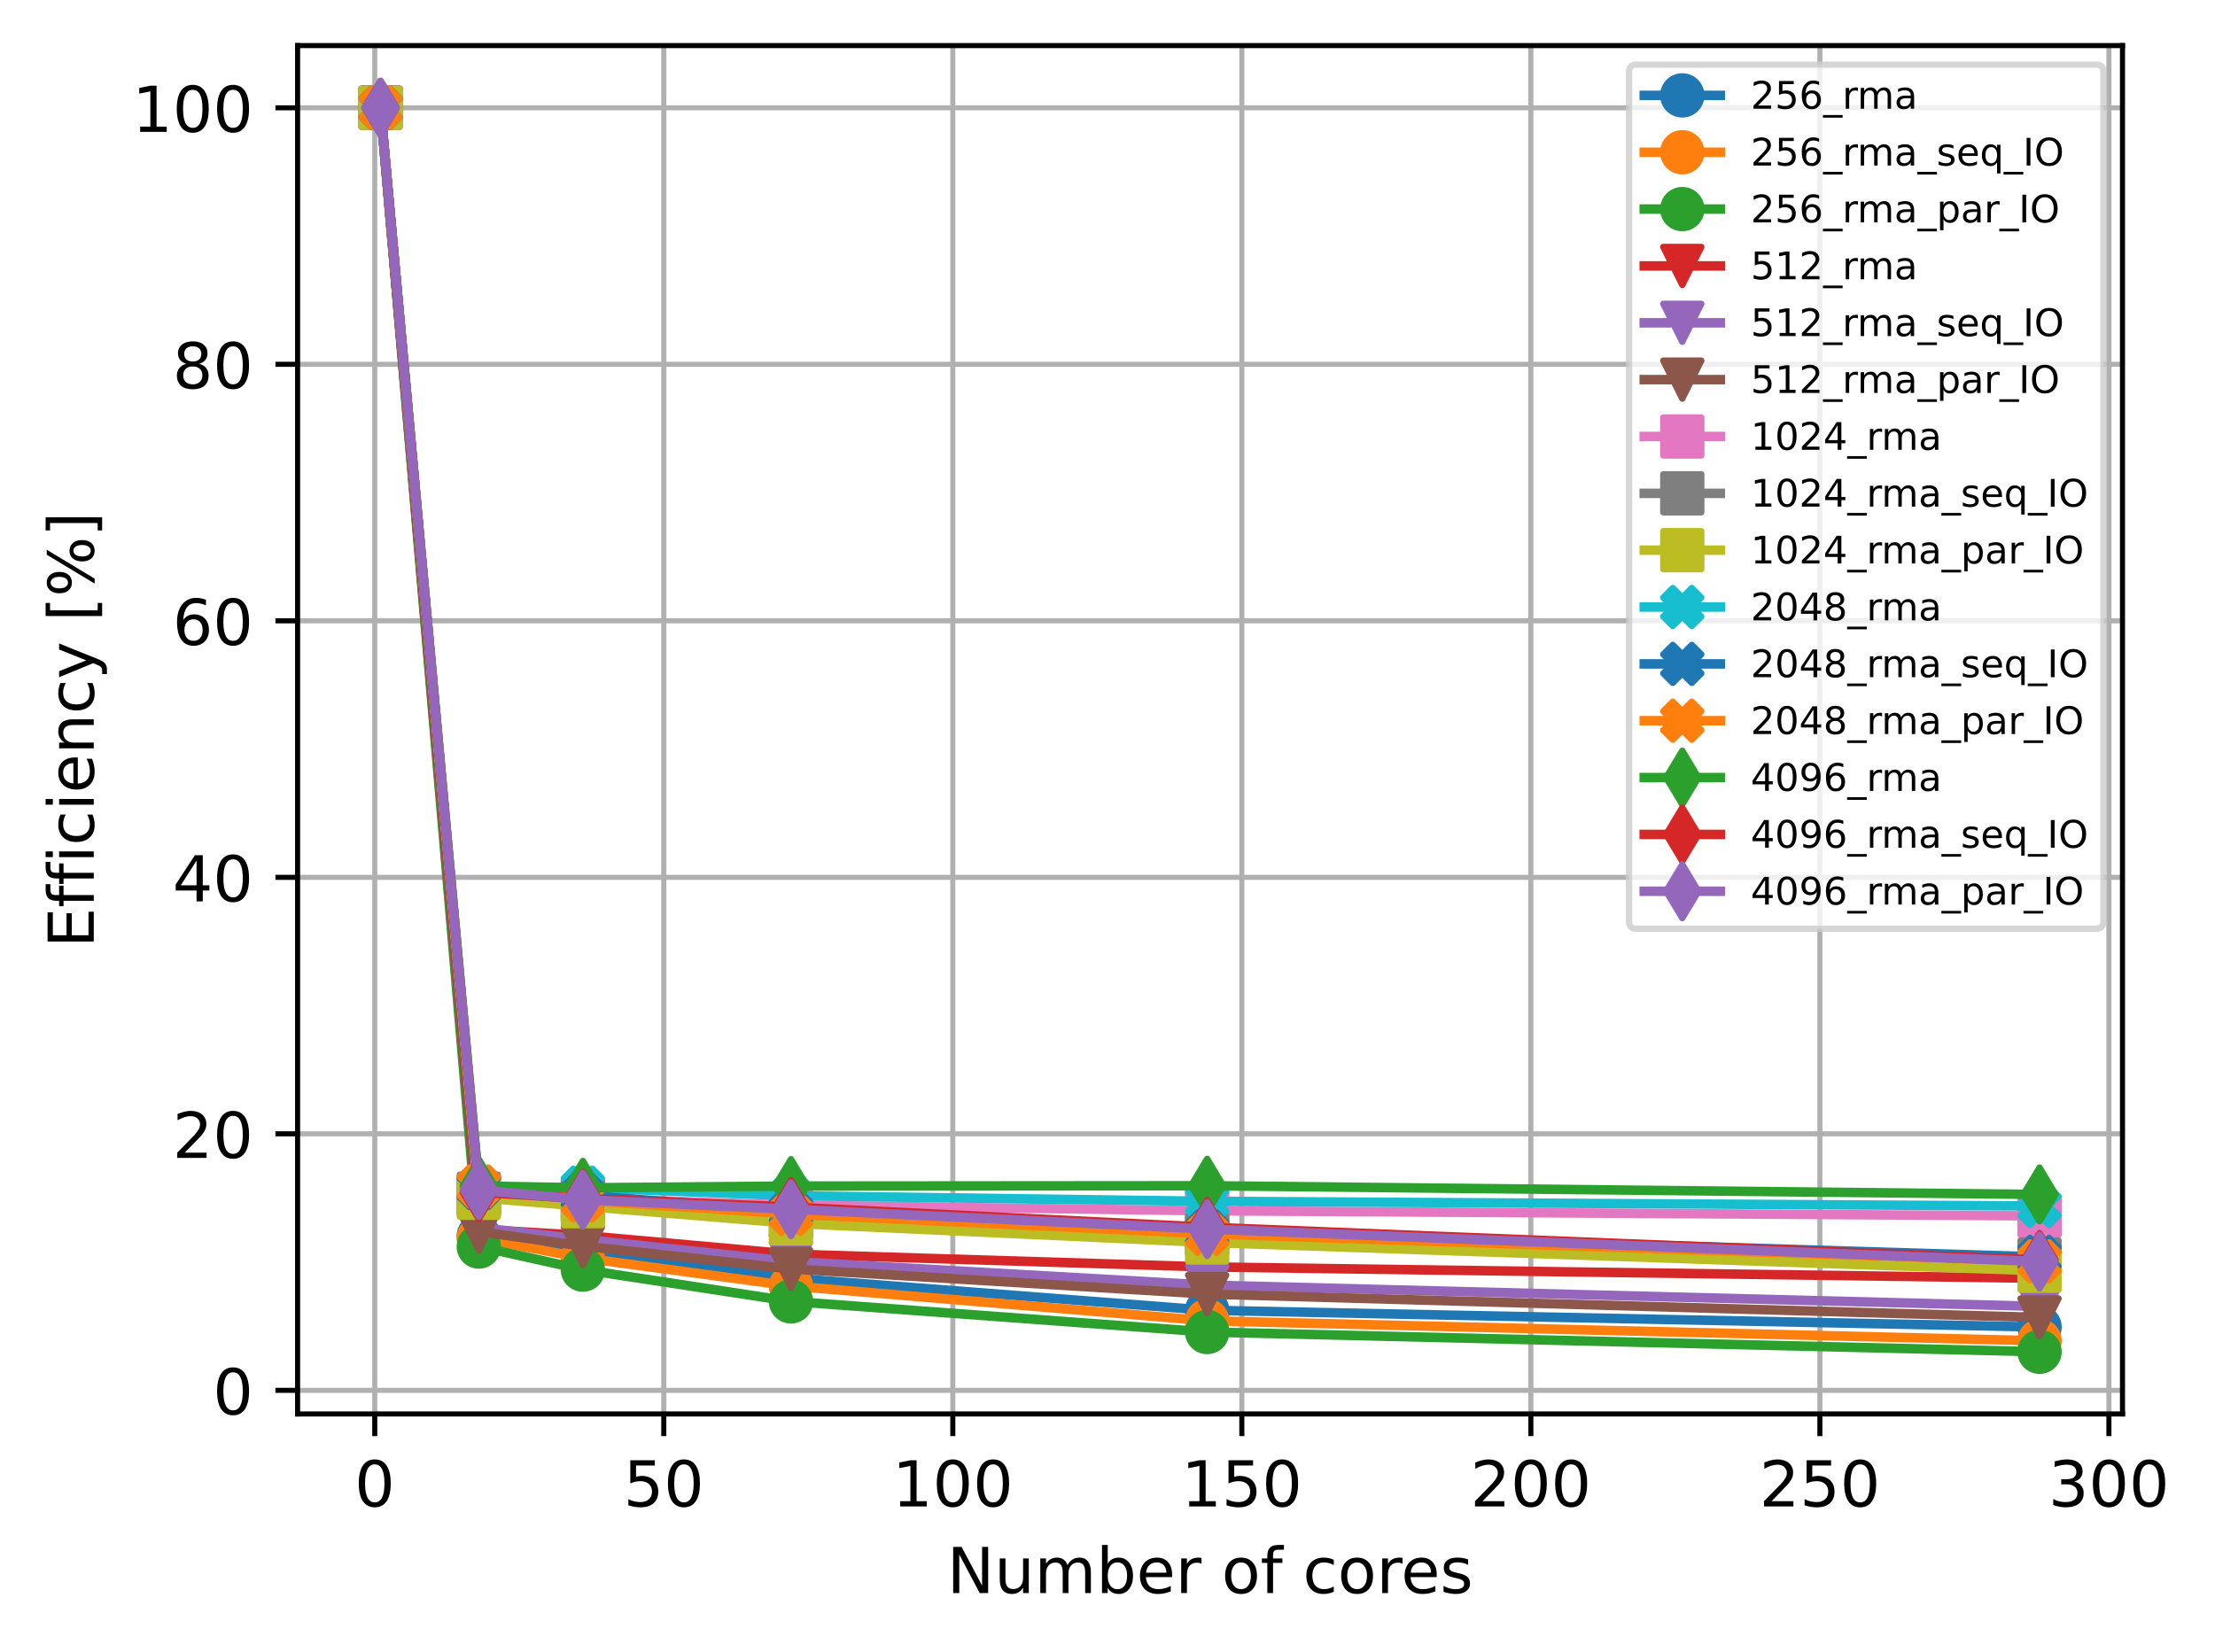 <?xml version="1.0" encoding="utf-8" standalone="no"?>
<!DOCTYPE svg PUBLIC "-//W3C//DTD SVG 1.1//EN"
  "http://www.w3.org/Graphics/SVG/1.1/DTD/svg11.dtd">
<!-- Created with matplotlib (https://matplotlib.org/) -->
<svg height="260.756pt" version="1.1" viewBox="0 0 349.566 260.756" width="349.566pt" xmlns="http://www.w3.org/2000/svg" xmlns:xlink="http://www.w3.org/1999/xlink">
 <defs>
  <style type="text/css">
*{stroke-linecap:butt;stroke-linejoin:round;}
  </style>
 </defs>
 <g id="figure_1">
  <g id="patch_1">
   <path d="M 0 260.756 
L 349.566 260.756 
L 349.566 0 
L 0 0 
z
" style="fill:#ffffff;"/>
  </g>
  <g id="axes_1">
   <g id="patch_2">
    <path d="M 46.966 223.2 
L 334.966 223.2 
L 334.966 7.2 
L 46.966 7.2 
z
" style="fill:#ffffff;"/>
   </g>
   <g id="matplotlib.axis_1">
    <g id="xtick_1">
     <g id="line2d_1">
      <path clip-path="url(#p1c17e7f2d7)" d="M 59.144 223.2 
L 59.144 7.2 
" style="fill:none;stroke:#b0b0b0;stroke-linecap:square;stroke-width:0.8;"/>
     </g>
     <g id="line2d_2">
      <defs>
       <path d="M 0 0 
L 0 3.5 
" id="mf69c1be784" style="stroke:#000000;stroke-width:0.8;"/>
      </defs>
      <g>
       <use style="stroke:#000000;stroke-width:0.8;" x="59.144" xlink:href="#mf69c1be784" y="223.2"/>
      </g>
     </g>
     <g id="text_1">
      <!-- 0 -->
      <defs>
       <path d="M 31.781 66.406 
Q 24.172 66.406 20.328 58.906 
Q 16.5 51.422 16.5 36.375 
Q 16.5 21.391 20.328 13.891 
Q 24.172 6.391 31.781 6.391 
Q 39.453 6.391 43.281 13.891 
Q 47.125 21.391 47.125 36.375 
Q 47.125 51.422 43.281 58.906 
Q 39.453 66.406 31.781 66.406 
z
M 31.781 74.219 
Q 44.047 74.219 50.516 64.516 
Q 56.984 54.828 56.984 36.375 
Q 56.984 17.969 50.516 8.266 
Q 44.047 -1.422 31.781 -1.422 
Q 19.531 -1.422 13.062 8.266 
Q 6.594 17.969 6.594 36.375 
Q 6.594 54.828 13.062 64.516 
Q 19.531 74.219 31.781 74.219 
z
" id="DejaVuSans-48"/>
      </defs>
      <g transform="translate(55.963 237.798)scale(0.1 -0.1)">
       <use xlink:href="#DejaVuSans-48"/>
      </g>
     </g>
    </g>
    <g id="xtick_2">
     <g id="line2d_3">
      <path clip-path="url(#p1c17e7f2d7)" d="M 104.757 223.2 
L 104.757 7.2 
" style="fill:none;stroke:#b0b0b0;stroke-linecap:square;stroke-width:0.8;"/>
     </g>
     <g id="line2d_4">
      <g>
       <use style="stroke:#000000;stroke-width:0.8;" x="104.757" xlink:href="#mf69c1be784" y="223.2"/>
      </g>
     </g>
     <g id="text_2">
      <!-- 50 -->
      <defs>
       <path d="M 10.797 72.906 
L 49.516 72.906 
L 49.516 64.594 
L 19.828 64.594 
L 19.828 46.734 
Q 21.969 47.469 24.109 47.828 
Q 26.266 48.188 28.422 48.188 
Q 40.625 48.188 47.75 41.5 
Q 54.891 34.812 54.891 23.391 
Q 54.891 11.625 47.562 5.094 
Q 40.234 -1.422 26.906 -1.422 
Q 22.312 -1.422 17.547 -0.641 
Q 12.797 0.141 7.719 1.703 
L 7.719 11.625 
Q 12.109 9.234 16.797 8.062 
Q 21.484 6.891 26.703 6.891 
Q 35.156 6.891 40.078 11.328 
Q 45.016 15.766 45.016 23.391 
Q 45.016 31 40.078 35.438 
Q 35.156 39.891 26.703 39.891 
Q 22.75 39.891 18.812 39.016 
Q 14.891 38.141 10.797 36.281 
z
" id="DejaVuSans-53"/>
      </defs>
      <g transform="translate(98.395 237.798)scale(0.1 -0.1)">
       <use xlink:href="#DejaVuSans-53"/>
       <use x="63.623" xlink:href="#DejaVuSans-48"/>
      </g>
     </g>
    </g>
    <g id="xtick_3">
     <g id="line2d_5">
      <path clip-path="url(#p1c17e7f2d7)" d="M 150.37 223.2 
L 150.37 7.2 
" style="fill:none;stroke:#b0b0b0;stroke-linecap:square;stroke-width:0.8;"/>
     </g>
     <g id="line2d_6">
      <g>
       <use style="stroke:#000000;stroke-width:0.8;" x="150.37" xlink:href="#mf69c1be784" y="223.2"/>
      </g>
     </g>
     <g id="text_3">
      <!-- 100 -->
      <defs>
       <path d="M 12.406 8.297 
L 28.516 8.297 
L 28.516 63.922 
L 10.984 60.406 
L 10.984 69.391 
L 28.422 72.906 
L 38.281 72.906 
L 38.281 8.297 
L 54.391 8.297 
L 54.391 0 
L 12.406 0 
z
" id="DejaVuSans-49"/>
      </defs>
      <g transform="translate(140.826 237.798)scale(0.1 -0.1)">
       <use xlink:href="#DejaVuSans-49"/>
       <use x="63.623" xlink:href="#DejaVuSans-48"/>
       <use x="127.246" xlink:href="#DejaVuSans-48"/>
      </g>
     </g>
    </g>
    <g id="xtick_4">
     <g id="line2d_7">
      <path clip-path="url(#p1c17e7f2d7)" d="M 195.983 223.2 
L 195.983 7.2 
" style="fill:none;stroke:#b0b0b0;stroke-linecap:square;stroke-width:0.8;"/>
     </g>
     <g id="line2d_8">
      <g>
       <use style="stroke:#000000;stroke-width:0.8;" x="195.983" xlink:href="#mf69c1be784" y="223.2"/>
      </g>
     </g>
     <g id="text_4">
      <!-- 150 -->
      <g transform="translate(186.439 237.798)scale(0.1 -0.1)">
       <use xlink:href="#DejaVuSans-49"/>
       <use x="63.623" xlink:href="#DejaVuSans-53"/>
       <use x="127.246" xlink:href="#DejaVuSans-48"/>
      </g>
     </g>
    </g>
    <g id="xtick_5">
     <g id="line2d_9">
      <path clip-path="url(#p1c17e7f2d7)" d="M 241.596 223.2 
L 241.596 7.2 
" style="fill:none;stroke:#b0b0b0;stroke-linecap:square;stroke-width:0.8;"/>
     </g>
     <g id="line2d_10">
      <g>
       <use style="stroke:#000000;stroke-width:0.8;" x="241.596" xlink:href="#mf69c1be784" y="223.2"/>
      </g>
     </g>
     <g id="text_5">
      <!-- 200 -->
      <defs>
       <path d="M 19.188 8.297 
L 53.609 8.297 
L 53.609 0 
L 7.328 0 
L 7.328 8.297 
Q 12.938 14.109 22.625 23.891 
Q 32.328 33.688 34.812 36.531 
Q 39.547 41.844 41.422 45.531 
Q 43.312 49.219 43.312 52.781 
Q 43.312 58.594 39.234 62.25 
Q 35.156 65.922 28.609 65.922 
Q 23.969 65.922 18.812 64.312 
Q 13.672 62.703 7.812 59.422 
L 7.812 69.391 
Q 13.766 71.781 18.938 73 
Q 24.125 74.219 28.422 74.219 
Q 39.75 74.219 46.484 68.547 
Q 53.219 62.891 53.219 53.422 
Q 53.219 48.922 51.531 44.891 
Q 49.859 40.875 45.406 35.406 
Q 44.188 33.984 37.641 27.219 
Q 31.109 20.453 19.188 8.297 
z
" id="DejaVuSans-50"/>
      </defs>
      <g transform="translate(232.052 237.798)scale(0.1 -0.1)">
       <use xlink:href="#DejaVuSans-50"/>
       <use x="63.623" xlink:href="#DejaVuSans-48"/>
       <use x="127.246" xlink:href="#DejaVuSans-48"/>
      </g>
     </g>
    </g>
    <g id="xtick_6">
     <g id="line2d_11">
      <path clip-path="url(#p1c17e7f2d7)" d="M 287.209 223.2 
L 287.209 7.2 
" style="fill:none;stroke:#b0b0b0;stroke-linecap:square;stroke-width:0.8;"/>
     </g>
     <g id="line2d_12">
      <g>
       <use style="stroke:#000000;stroke-width:0.8;" x="287.209" xlink:href="#mf69c1be784" y="223.2"/>
      </g>
     </g>
     <g id="text_6">
      <!-- 250 -->
      <g transform="translate(277.665 237.798)scale(0.1 -0.1)">
       <use xlink:href="#DejaVuSans-50"/>
       <use x="63.623" xlink:href="#DejaVuSans-53"/>
       <use x="127.246" xlink:href="#DejaVuSans-48"/>
      </g>
     </g>
    </g>
    <g id="xtick_7">
     <g id="line2d_13">
      <path clip-path="url(#p1c17e7f2d7)" d="M 332.822 223.2 
L 332.822 7.2 
" style="fill:none;stroke:#b0b0b0;stroke-linecap:square;stroke-width:0.8;"/>
     </g>
     <g id="line2d_14">
      <g>
       <use style="stroke:#000000;stroke-width:0.8;" x="332.822" xlink:href="#mf69c1be784" y="223.2"/>
      </g>
     </g>
     <g id="text_7">
      <!-- 300 -->
      <defs>
       <path d="M 40.578 39.312 
Q 47.656 37.797 51.625 33 
Q 55.609 28.219 55.609 21.188 
Q 55.609 10.406 48.188 4.484 
Q 40.766 -1.422 27.094 -1.422 
Q 22.516 -1.422 17.656 -0.516 
Q 12.797 0.391 7.625 2.203 
L 7.625 11.719 
Q 11.719 9.328 16.594 8.109 
Q 21.484 6.891 26.812 6.891 
Q 36.078 6.891 40.938 10.547 
Q 45.797 14.203 45.797 21.188 
Q 45.797 27.641 41.281 31.266 
Q 36.766 34.906 28.719 34.906 
L 20.219 34.906 
L 20.219 43.016 
L 29.109 43.016 
Q 36.375 43.016 40.234 45.922 
Q 44.094 48.828 44.094 54.297 
Q 44.094 59.906 40.109 62.906 
Q 36.141 65.922 28.719 65.922 
Q 24.656 65.922 20.016 65.031 
Q 15.375 64.156 9.812 62.312 
L 9.812 71.094 
Q 15.438 72.656 20.344 73.438 
Q 25.25 74.219 29.594 74.219 
Q 40.828 74.219 47.359 69.109 
Q 53.906 64.016 53.906 55.328 
Q 53.906 49.266 50.438 45.094 
Q 46.969 40.922 40.578 39.312 
z
" id="DejaVuSans-51"/>
      </defs>
      <g transform="translate(323.278 237.798)scale(0.1 -0.1)">
       <use xlink:href="#DejaVuSans-51"/>
       <use x="63.623" xlink:href="#DejaVuSans-48"/>
       <use x="127.246" xlink:href="#DejaVuSans-48"/>
      </g>
     </g>
    </g>
    <g id="text_8">
     <!-- Number of cores -->
     <defs>
      <path d="M 9.812 72.906 
L 23.094 72.906 
L 55.422 11.922 
L 55.422 72.906 
L 64.984 72.906 
L 64.984 0 
L 51.703 0 
L 19.391 60.984 
L 19.391 0 
L 9.812 0 
z
" id="DejaVuSans-78"/>
      <path d="M 8.5 21.578 
L 8.5 54.688 
L 17.484 54.688 
L 17.484 21.922 
Q 17.484 14.156 20.5 10.266 
Q 23.531 6.391 29.594 6.391 
Q 36.859 6.391 41.078 11.031 
Q 45.312 15.672 45.312 23.688 
L 45.312 54.688 
L 54.297 54.688 
L 54.297 0 
L 45.312 0 
L 45.312 8.406 
Q 42.047 3.422 37.719 1 
Q 33.406 -1.422 27.688 -1.422 
Q 18.266 -1.422 13.375 4.438 
Q 8.5 10.297 8.5 21.578 
z
M 31.109 56 
z
" id="DejaVuSans-117"/>
      <path d="M 52 44.188 
Q 55.375 50.25 60.062 53.125 
Q 64.75 56 71.094 56 
Q 79.641 56 84.281 50.016 
Q 88.922 44.047 88.922 33.016 
L 88.922 0 
L 79.891 0 
L 79.891 32.719 
Q 79.891 40.578 77.094 44.375 
Q 74.312 48.188 68.609 48.188 
Q 61.625 48.188 57.562 43.547 
Q 53.516 38.922 53.516 30.906 
L 53.516 0 
L 44.484 0 
L 44.484 32.719 
Q 44.484 40.625 41.703 44.406 
Q 38.922 48.188 33.109 48.188 
Q 26.219 48.188 22.156 43.531 
Q 18.109 38.875 18.109 30.906 
L 18.109 0 
L 9.078 0 
L 9.078 54.688 
L 18.109 54.688 
L 18.109 46.188 
Q 21.188 51.219 25.484 53.609 
Q 29.781 56 35.688 56 
Q 41.656 56 45.828 52.969 
Q 50 49.953 52 44.188 
z
" id="DejaVuSans-109"/>
      <path d="M 48.688 27.297 
Q 48.688 37.203 44.609 42.844 
Q 40.531 48.484 33.406 48.484 
Q 26.266 48.484 22.188 42.844 
Q 18.109 37.203 18.109 27.297 
Q 18.109 17.391 22.188 11.75 
Q 26.266 6.109 33.406 6.109 
Q 40.531 6.109 44.609 11.75 
Q 48.688 17.391 48.688 27.297 
z
M 18.109 46.391 
Q 20.953 51.266 25.266 53.625 
Q 29.594 56 35.594 56 
Q 45.562 56 51.781 48.094 
Q 58.016 40.188 58.016 27.297 
Q 58.016 14.406 51.781 6.484 
Q 45.562 -1.422 35.594 -1.422 
Q 29.594 -1.422 25.266 0.953 
Q 20.953 3.328 18.109 8.203 
L 18.109 0 
L 9.078 0 
L 9.078 75.984 
L 18.109 75.984 
z
" id="DejaVuSans-98"/>
      <path d="M 56.203 29.594 
L 56.203 25.203 
L 14.891 25.203 
Q 15.484 15.922 20.484 11.062 
Q 25.484 6.203 34.422 6.203 
Q 39.594 6.203 44.453 7.469 
Q 49.312 8.734 54.109 11.281 
L 54.109 2.781 
Q 49.266 0.734 44.188 -0.344 
Q 39.109 -1.422 33.891 -1.422 
Q 20.797 -1.422 13.156 6.188 
Q 5.516 13.812 5.516 26.812 
Q 5.516 40.234 12.766 48.109 
Q 20.016 56 32.328 56 
Q 43.359 56 49.781 48.891 
Q 56.203 41.797 56.203 29.594 
z
M 47.219 32.234 
Q 47.125 39.594 43.094 43.984 
Q 39.062 48.391 32.422 48.391 
Q 24.906 48.391 20.391 44.141 
Q 15.875 39.891 15.188 32.172 
z
" id="DejaVuSans-101"/>
      <path d="M 41.109 46.297 
Q 39.594 47.172 37.812 47.578 
Q 36.031 48 33.891 48 
Q 26.266 48 22.188 43.047 
Q 18.109 38.094 18.109 28.812 
L 18.109 0 
L 9.078 0 
L 9.078 54.688 
L 18.109 54.688 
L 18.109 46.188 
Q 20.953 51.172 25.484 53.578 
Q 30.031 56 36.531 56 
Q 37.453 56 38.578 55.875 
Q 39.703 55.766 41.062 55.516 
z
" id="DejaVuSans-114"/>
      <path id="DejaVuSans-32"/>
      <path d="M 30.609 48.391 
Q 23.391 48.391 19.188 42.75 
Q 14.984 37.109 14.984 27.297 
Q 14.984 17.484 19.156 11.844 
Q 23.344 6.203 30.609 6.203 
Q 37.797 6.203 41.984 11.859 
Q 46.188 17.531 46.188 27.297 
Q 46.188 37.016 41.984 42.703 
Q 37.797 48.391 30.609 48.391 
z
M 30.609 56 
Q 42.328 56 49.016 48.375 
Q 55.719 40.766 55.719 27.297 
Q 55.719 13.875 49.016 6.219 
Q 42.328 -1.422 30.609 -1.422 
Q 18.844 -1.422 12.172 6.219 
Q 5.516 13.875 5.516 27.297 
Q 5.516 40.766 12.172 48.375 
Q 18.844 56 30.609 56 
z
" id="DejaVuSans-111"/>
      <path d="M 37.109 75.984 
L 37.109 68.5 
L 28.516 68.5 
Q 23.688 68.5 21.797 66.547 
Q 19.922 64.594 19.922 59.516 
L 19.922 54.688 
L 34.719 54.688 
L 34.719 47.703 
L 19.922 47.703 
L 19.922 0 
L 10.891 0 
L 10.891 47.703 
L 2.297 47.703 
L 2.297 54.688 
L 10.891 54.688 
L 10.891 58.5 
Q 10.891 67.625 15.141 71.797 
Q 19.391 75.984 28.609 75.984 
z
" id="DejaVuSans-102"/>
      <path d="M 48.781 52.594 
L 48.781 44.188 
Q 44.969 46.297 41.141 47.344 
Q 37.312 48.391 33.406 48.391 
Q 24.656 48.391 19.812 42.844 
Q 14.984 37.312 14.984 27.297 
Q 14.984 17.281 19.812 11.734 
Q 24.656 6.203 33.406 6.203 
Q 37.312 6.203 41.141 7.25 
Q 44.969 8.297 48.781 10.406 
L 48.781 2.094 
Q 45.016 0.344 40.984 -0.531 
Q 36.969 -1.422 32.422 -1.422 
Q 20.062 -1.422 12.781 6.344 
Q 5.516 14.109 5.516 27.297 
Q 5.516 40.672 12.859 48.328 
Q 20.219 56 33.016 56 
Q 37.156 56 41.109 55.141 
Q 45.062 54.297 48.781 52.594 
z
" id="DejaVuSans-99"/>
      <path d="M 44.281 53.078 
L 44.281 44.578 
Q 40.484 46.531 36.375 47.5 
Q 32.281 48.484 27.875 48.484 
Q 21.188 48.484 17.844 46.438 
Q 14.5 44.391 14.5 40.281 
Q 14.5 37.156 16.891 35.375 
Q 19.281 33.594 26.516 31.984 
L 29.594 31.297 
Q 39.156 29.25 43.188 25.516 
Q 47.219 21.781 47.219 15.094 
Q 47.219 7.469 41.188 3.016 
Q 35.156 -1.422 24.609 -1.422 
Q 20.219 -1.422 15.453 -0.562 
Q 10.688 0.297 5.422 2 
L 5.422 11.281 
Q 10.406 8.688 15.234 7.391 
Q 20.062 6.109 24.812 6.109 
Q 31.156 6.109 34.562 8.281 
Q 37.984 10.453 37.984 14.406 
Q 37.984 18.062 35.516 20.016 
Q 33.062 21.969 24.703 23.781 
L 21.578 24.516 
Q 13.234 26.266 9.516 29.906 
Q 5.812 33.547 5.812 39.891 
Q 5.812 47.609 11.281 51.797 
Q 16.75 56 26.812 56 
Q 31.781 56 36.172 55.266 
Q 40.578 54.547 44.281 53.078 
z
" id="DejaVuSans-115"/>
     </defs>
     <g transform="translate(149.449 251.477)scale(0.1 -0.1)">
      <use xlink:href="#DejaVuSans-78"/>
      <use x="74.805" xlink:href="#DejaVuSans-117"/>
      <use x="138.184" xlink:href="#DejaVuSans-109"/>
      <use x="235.596" xlink:href="#DejaVuSans-98"/>
      <use x="299.072" xlink:href="#DejaVuSans-101"/>
      <use x="360.596" xlink:href="#DejaVuSans-114"/>
      <use x="401.709" xlink:href="#DejaVuSans-32"/>
      <use x="433.496" xlink:href="#DejaVuSans-111"/>
      <use x="494.678" xlink:href="#DejaVuSans-102"/>
      <use x="529.883" xlink:href="#DejaVuSans-32"/>
      <use x="561.67" xlink:href="#DejaVuSans-99"/>
      <use x="616.65" xlink:href="#DejaVuSans-111"/>
      <use x="677.832" xlink:href="#DejaVuSans-114"/>
      <use x="716.695" xlink:href="#DejaVuSans-101"/>
      <use x="778.219" xlink:href="#DejaVuSans-115"/>
     </g>
    </g>
   </g>
   <g id="matplotlib.axis_2">
    <g id="ytick_1">
     <g id="line2d_15">
      <path clip-path="url(#p1c17e7f2d7)" d="M 46.966 219.471 
L 334.966 219.471 
" style="fill:none;stroke:#b0b0b0;stroke-linecap:square;stroke-width:0.8;"/>
     </g>
     <g id="line2d_16">
      <defs>
       <path d="M 0 0 
L -3.5 0 
" id="me5e68d6b02" style="stroke:#000000;stroke-width:0.8;"/>
      </defs>
      <g>
       <use style="stroke:#000000;stroke-width:0.8;" x="46.966" xlink:href="#me5e68d6b02" y="219.471"/>
      </g>
     </g>
     <g id="text_9">
      <!-- 0 -->
      <g transform="translate(33.603 223.27)scale(0.1 -0.1)">
       <use xlink:href="#DejaVuSans-48"/>
      </g>
     </g>
    </g>
    <g id="ytick_2">
     <g id="line2d_17">
      <path clip-path="url(#p1c17e7f2d7)" d="M 46.966 178.98 
L 334.966 178.98 
" style="fill:none;stroke:#b0b0b0;stroke-linecap:square;stroke-width:0.8;"/>
     </g>
     <g id="line2d_18">
      <g>
       <use style="stroke:#000000;stroke-width:0.8;" x="46.966" xlink:href="#me5e68d6b02" y="178.98"/>
      </g>
     </g>
     <g id="text_10">
      <!-- 20 -->
      <g transform="translate(27.241 182.78)scale(0.1 -0.1)">
       <use xlink:href="#DejaVuSans-50"/>
       <use x="63.623" xlink:href="#DejaVuSans-48"/>
      </g>
     </g>
    </g>
    <g id="ytick_3">
     <g id="line2d_19">
      <path clip-path="url(#p1c17e7f2d7)" d="M 46.966 138.49 
L 334.966 138.49 
" style="fill:none;stroke:#b0b0b0;stroke-linecap:square;stroke-width:0.8;"/>
     </g>
     <g id="line2d_20">
      <g>
       <use style="stroke:#000000;stroke-width:0.8;" x="46.966" xlink:href="#me5e68d6b02" y="138.49"/>
      </g>
     </g>
     <g id="text_11">
      <!-- 40 -->
      <defs>
       <path d="M 37.797 64.312 
L 12.891 25.391 
L 37.797 25.391 
z
M 35.203 72.906 
L 47.609 72.906 
L 47.609 25.391 
L 58.016 25.391 
L 58.016 17.188 
L 47.609 17.188 
L 47.609 0 
L 37.797 0 
L 37.797 17.188 
L 4.891 17.188 
L 4.891 26.703 
z
" id="DejaVuSans-52"/>
      </defs>
      <g transform="translate(27.241 142.289)scale(0.1 -0.1)">
       <use xlink:href="#DejaVuSans-52"/>
       <use x="63.623" xlink:href="#DejaVuSans-48"/>
      </g>
     </g>
    </g>
    <g id="ytick_4">
     <g id="line2d_21">
      <path clip-path="url(#p1c17e7f2d7)" d="M 46.966 97.999 
L 334.966 97.999 
" style="fill:none;stroke:#b0b0b0;stroke-linecap:square;stroke-width:0.8;"/>
     </g>
     <g id="line2d_22">
      <g>
       <use style="stroke:#000000;stroke-width:0.8;" x="46.966" xlink:href="#me5e68d6b02" y="97.999"/>
      </g>
     </g>
     <g id="text_12">
      <!-- 60 -->
      <defs>
       <path d="M 33.016 40.375 
Q 26.375 40.375 22.484 35.828 
Q 18.609 31.297 18.609 23.391 
Q 18.609 15.531 22.484 10.953 
Q 26.375 6.391 33.016 6.391 
Q 39.656 6.391 43.531 10.953 
Q 47.406 15.531 47.406 23.391 
Q 47.406 31.297 43.531 35.828 
Q 39.656 40.375 33.016 40.375 
z
M 52.594 71.297 
L 52.594 62.312 
Q 48.875 64.062 45.094 64.984 
Q 41.312 65.922 37.594 65.922 
Q 27.828 65.922 22.672 59.328 
Q 17.531 52.734 16.797 39.406 
Q 19.672 43.656 24.016 45.922 
Q 28.375 48.188 33.594 48.188 
Q 44.578 48.188 50.953 41.516 
Q 57.328 34.859 57.328 23.391 
Q 57.328 12.156 50.688 5.359 
Q 44.047 -1.422 33.016 -1.422 
Q 20.359 -1.422 13.672 8.266 
Q 6.984 17.969 6.984 36.375 
Q 6.984 53.656 15.188 63.938 
Q 23.391 74.219 37.203 74.219 
Q 40.922 74.219 44.703 73.484 
Q 48.484 72.75 52.594 71.297 
z
" id="DejaVuSans-54"/>
      </defs>
      <g transform="translate(27.241 101.798)scale(0.1 -0.1)">
       <use xlink:href="#DejaVuSans-54"/>
       <use x="63.623" xlink:href="#DejaVuSans-48"/>
      </g>
     </g>
    </g>
    <g id="ytick_5">
     <g id="line2d_23">
      <path clip-path="url(#p1c17e7f2d7)" d="M 46.966 57.509 
L 334.966 57.509 
" style="fill:none;stroke:#b0b0b0;stroke-linecap:square;stroke-width:0.8;"/>
     </g>
     <g id="line2d_24">
      <g>
       <use style="stroke:#000000;stroke-width:0.8;" x="46.966" xlink:href="#me5e68d6b02" y="57.509"/>
      </g>
     </g>
     <g id="text_13">
      <!-- 80 -->
      <defs>
       <path d="M 31.781 34.625 
Q 24.75 34.625 20.719 30.859 
Q 16.703 27.094 16.703 20.516 
Q 16.703 13.922 20.719 10.156 
Q 24.75 6.391 31.781 6.391 
Q 38.812 6.391 42.859 10.172 
Q 46.922 13.969 46.922 20.516 
Q 46.922 27.094 42.891 30.859 
Q 38.875 34.625 31.781 34.625 
z
M 21.922 38.812 
Q 15.578 40.375 12.031 44.719 
Q 8.5 49.078 8.5 55.328 
Q 8.5 64.062 14.719 69.141 
Q 20.953 74.219 31.781 74.219 
Q 42.672 74.219 48.875 69.141 
Q 55.078 64.062 55.078 55.328 
Q 55.078 49.078 51.531 44.719 
Q 48 40.375 41.703 38.812 
Q 48.828 37.156 52.797 32.312 
Q 56.781 27.484 56.781 20.516 
Q 56.781 9.906 50.312 4.234 
Q 43.844 -1.422 31.781 -1.422 
Q 19.734 -1.422 13.25 4.234 
Q 6.781 9.906 6.781 20.516 
Q 6.781 27.484 10.781 32.312 
Q 14.797 37.156 21.922 38.812 
z
M 18.312 54.391 
Q 18.312 48.734 21.844 45.562 
Q 25.391 42.391 31.781 42.391 
Q 38.141 42.391 41.719 45.562 
Q 45.312 48.734 45.312 54.391 
Q 45.312 60.062 41.719 63.234 
Q 38.141 66.406 31.781 66.406 
Q 25.391 66.406 21.844 63.234 
Q 18.312 60.062 18.312 54.391 
z
" id="DejaVuSans-56"/>
      </defs>
      <g transform="translate(27.241 61.308)scale(0.1 -0.1)">
       <use xlink:href="#DejaVuSans-56"/>
       <use x="63.623" xlink:href="#DejaVuSans-48"/>
      </g>
     </g>
    </g>
    <g id="ytick_6">
     <g id="line2d_25">
      <path clip-path="url(#p1c17e7f2d7)" d="M 46.966 17.018 
L 334.966 17.018 
" style="fill:none;stroke:#b0b0b0;stroke-linecap:square;stroke-width:0.8;"/>
     </g>
     <g id="line2d_26">
      <g>
       <use style="stroke:#000000;stroke-width:0.8;" x="46.966" xlink:href="#me5e68d6b02" y="17.018"/>
      </g>
     </g>
     <g id="text_14">
      <!-- 100 -->
      <g transform="translate(20.878 20.817)scale(0.1 -0.1)">
       <use xlink:href="#DejaVuSans-49"/>
       <use x="63.623" xlink:href="#DejaVuSans-48"/>
       <use x="127.246" xlink:href="#DejaVuSans-48"/>
      </g>
     </g>
    </g>
    <g id="text_15">
     <!-- Efficiency [%] -->
     <defs>
      <path d="M 9.812 72.906 
L 55.906 72.906 
L 55.906 64.594 
L 19.672 64.594 
L 19.672 43.016 
L 54.391 43.016 
L 54.391 34.719 
L 19.672 34.719 
L 19.672 8.297 
L 56.781 8.297 
L 56.781 0 
L 9.812 0 
z
" id="DejaVuSans-69"/>
      <path d="M 9.422 54.688 
L 18.406 54.688 
L 18.406 0 
L 9.422 0 
z
M 9.422 75.984 
L 18.406 75.984 
L 18.406 64.594 
L 9.422 64.594 
z
" id="DejaVuSans-105"/>
      <path d="M 54.891 33.016 
L 54.891 0 
L 45.906 0 
L 45.906 32.719 
Q 45.906 40.484 42.875 44.328 
Q 39.844 48.188 33.797 48.188 
Q 26.516 48.188 22.312 43.547 
Q 18.109 38.922 18.109 30.906 
L 18.109 0 
L 9.078 0 
L 9.078 54.688 
L 18.109 54.688 
L 18.109 46.188 
Q 21.344 51.125 25.703 53.562 
Q 30.078 56 35.797 56 
Q 45.219 56 50.047 50.172 
Q 54.891 44.344 54.891 33.016 
z
" id="DejaVuSans-110"/>
      <path d="M 32.172 -5.078 
Q 28.375 -14.844 24.75 -17.812 
Q 21.141 -20.797 15.094 -20.797 
L 7.906 -20.797 
L 7.906 -13.281 
L 13.188 -13.281 
Q 16.891 -13.281 18.938 -11.516 
Q 21 -9.766 23.484 -3.219 
L 25.094 0.875 
L 2.984 54.688 
L 12.5 54.688 
L 29.594 11.922 
L 46.688 54.688 
L 56.203 54.688 
z
" id="DejaVuSans-121"/>
      <path d="M 8.594 75.984 
L 29.297 75.984 
L 29.297 69 
L 17.578 69 
L 17.578 -6.203 
L 29.297 -6.203 
L 29.297 -13.188 
L 8.594 -13.188 
z
" id="DejaVuSans-91"/>
      <path d="M 72.703 32.078 
Q 68.453 32.078 66.031 28.469 
Q 63.625 24.859 63.625 18.406 
Q 63.625 12.062 66.031 8.422 
Q 68.453 4.781 72.703 4.781 
Q 76.859 4.781 79.266 8.422 
Q 81.688 12.062 81.688 18.406 
Q 81.688 24.812 79.266 28.438 
Q 76.859 32.078 72.703 32.078 
z
M 72.703 38.281 
Q 80.422 38.281 84.953 32.906 
Q 89.5 27.547 89.5 18.406 
Q 89.5 9.281 84.938 3.922 
Q 80.375 -1.422 72.703 -1.422 
Q 64.891 -1.422 60.344 3.922 
Q 55.812 9.281 55.812 18.406 
Q 55.812 27.594 60.375 32.938 
Q 64.938 38.281 72.703 38.281 
z
M 22.312 68.016 
Q 18.109 68.016 15.688 64.375 
Q 13.281 60.75 13.281 54.391 
Q 13.281 47.953 15.672 44.328 
Q 18.062 40.719 22.312 40.719 
Q 26.562 40.719 28.969 44.328 
Q 31.391 47.953 31.391 54.391 
Q 31.391 60.688 28.953 64.344 
Q 26.516 68.016 22.312 68.016 
z
M 66.406 74.219 
L 74.219 74.219 
L 28.609 -1.422 
L 20.797 -1.422 
z
M 22.312 74.219 
Q 30.031 74.219 34.609 68.875 
Q 39.203 63.531 39.203 54.391 
Q 39.203 45.172 34.641 39.844 
Q 30.078 34.516 22.312 34.516 
Q 14.547 34.516 10.031 39.859 
Q 5.516 45.219 5.516 54.391 
Q 5.516 63.484 10.047 68.844 
Q 14.594 74.219 22.312 74.219 
z
" id="DejaVuSans-37"/>
      <path d="M 30.422 75.984 
L 30.422 -13.188 
L 9.719 -13.188 
L 9.719 -6.203 
L 21.391 -6.203 
L 21.391 69 
L 9.719 69 
L 9.719 75.984 
z
" id="DejaVuSans-93"/>
     </defs>
     <g transform="translate(14.798 149.602)rotate(-90)scale(0.1 -0.1)">
      <use xlink:href="#DejaVuSans-69"/>
      <use x="63.184" xlink:href="#DejaVuSans-102"/>
      <use x="98.389" xlink:href="#DejaVuSans-102"/>
      <use x="133.594" xlink:href="#DejaVuSans-105"/>
      <use x="161.377" xlink:href="#DejaVuSans-99"/>
      <use x="216.357" xlink:href="#DejaVuSans-105"/>
      <use x="244.141" xlink:href="#DejaVuSans-101"/>
      <use x="305.664" xlink:href="#DejaVuSans-110"/>
      <use x="369.043" xlink:href="#DejaVuSans-99"/>
      <use x="424.023" xlink:href="#DejaVuSans-121"/>
      <use x="483.203" xlink:href="#DejaVuSans-32"/>
      <use x="514.99" xlink:href="#DejaVuSans-91"/>
      <use x="554.004" xlink:href="#DejaVuSans-37"/>
      <use x="649.023" xlink:href="#DejaVuSans-93"/>
     </g>
    </g>
   </g>
   <g id="line2d_27">
    <path clip-path="url(#p1c17e7f2d7)" d="M 60.057 17.018 
L 75.565 195.097 
L 91.986 197.82 
L 124.827 201.766 
L 190.509 206.833 
L 321.875 209.476 
" style="fill:none;stroke:#1f77b4;stroke-linecap:square;stroke-width:1.5;"/>
    <defs>
     <path d="M 0 3 
C 0.796 3 1.559 2.684 2.121 2.121 
C 2.684 1.559 3 0.796 3 0 
C 3 -0.796 2.684 -1.559 2.121 -2.121 
C 1.559 -2.684 0.796 -3 0 -3 
C -0.796 -3 -1.559 -2.684 -2.121 -2.121 
C -2.684 -1.559 -3 -0.796 -3 0 
C -3 0.796 -2.684 1.559 -2.121 2.121 
C -1.559 2.684 -0.796 3 0 3 
z
" id="mec7258bc4b" style="stroke:#1f77b4;"/>
    </defs>
    <g clip-path="url(#p1c17e7f2d7)">
     <use style="fill:#1f77b4;stroke:#1f77b4;" x="60.057" xlink:href="#mec7258bc4b" y="17.018"/>
     <use style="fill:#1f77b4;stroke:#1f77b4;" x="75.565" xlink:href="#mec7258bc4b" y="195.097"/>
     <use style="fill:#1f77b4;stroke:#1f77b4;" x="91.986" xlink:href="#mec7258bc4b" y="197.82"/>
     <use style="fill:#1f77b4;stroke:#1f77b4;" x="124.827" xlink:href="#mec7258bc4b" y="201.766"/>
     <use style="fill:#1f77b4;stroke:#1f77b4;" x="190.509" xlink:href="#mec7258bc4b" y="206.833"/>
     <use style="fill:#1f77b4;stroke:#1f77b4;" x="321.875" xlink:href="#mec7258bc4b" y="209.476"/>
    </g>
   </g>
   <g id="line2d_28">
    <path clip-path="url(#p1c17e7f2d7)" d="M 60.057 17.018 
L 75.565 195.45 
L 91.986 198.569 
L 124.827 203.006 
L 190.509 208.498 
L 321.875 211.658 
" style="fill:none;stroke:#ff7f0e;stroke-linecap:square;stroke-width:1.5;"/>
    <defs>
     <path d="M 0 3 
C 0.796 3 1.559 2.684 2.121 2.121 
C 2.684 1.559 3 0.796 3 0 
C 3 -0.796 2.684 -1.559 2.121 -2.121 
C 1.559 -2.684 0.796 -3 0 -3 
C -0.796 -3 -1.559 -2.684 -2.121 -2.121 
C -2.684 -1.559 -3 -0.796 -3 0 
C -3 0.796 -2.684 1.559 -2.121 2.121 
C -1.559 2.684 -0.796 3 0 3 
z
" id="mbdafcc3340" style="stroke:#ff7f0e;"/>
    </defs>
    <g clip-path="url(#p1c17e7f2d7)">
     <use style="fill:#ff7f0e;stroke:#ff7f0e;" x="60.057" xlink:href="#mbdafcc3340" y="17.018"/>
     <use style="fill:#ff7f0e;stroke:#ff7f0e;" x="75.565" xlink:href="#mbdafcc3340" y="195.45"/>
     <use style="fill:#ff7f0e;stroke:#ff7f0e;" x="91.986" xlink:href="#mbdafcc3340" y="198.569"/>
     <use style="fill:#ff7f0e;stroke:#ff7f0e;" x="124.827" xlink:href="#mbdafcc3340" y="203.006"/>
     <use style="fill:#ff7f0e;stroke:#ff7f0e;" x="190.509" xlink:href="#mbdafcc3340" y="208.498"/>
     <use style="fill:#ff7f0e;stroke:#ff7f0e;" x="321.875" xlink:href="#mbdafcc3340" y="211.658"/>
    </g>
   </g>
   <g id="line2d_29">
    <path clip-path="url(#p1c17e7f2d7)" d="M 60.057 17.018 
L 75.565 196.775 
L 91.986 200.415 
L 124.827 205.434 
L 190.509 210.267 
L 321.875 213.382 
" style="fill:none;stroke:#2ca02c;stroke-linecap:square;stroke-width:1.5;"/>
    <defs>
     <path d="M 0 3 
C 0.796 3 1.559 2.684 2.121 2.121 
C 2.684 1.559 3 0.796 3 0 
C 3 -0.796 2.684 -1.559 2.121 -2.121 
C 1.559 -2.684 0.796 -3 0 -3 
C -0.796 -3 -1.559 -2.684 -2.121 -2.121 
C -2.684 -1.559 -3 -0.796 -3 0 
C -3 0.796 -2.684 1.559 -2.121 2.121 
C -1.559 2.684 -0.796 3 0 3 
z
" id="mcf568032f1" style="stroke:#2ca02c;"/>
    </defs>
    <g clip-path="url(#p1c17e7f2d7)">
     <use style="fill:#2ca02c;stroke:#2ca02c;" x="60.057" xlink:href="#mcf568032f1" y="17.018"/>
     <use style="fill:#2ca02c;stroke:#2ca02c;" x="75.565" xlink:href="#mcf568032f1" y="196.775"/>
     <use style="fill:#2ca02c;stroke:#2ca02c;" x="91.986" xlink:href="#mcf568032f1" y="200.415"/>
     <use style="fill:#2ca02c;stroke:#2ca02c;" x="124.827" xlink:href="#mcf568032f1" y="205.434"/>
     <use style="fill:#2ca02c;stroke:#2ca02c;" x="190.509" xlink:href="#mcf568032f1" y="210.267"/>
     <use style="fill:#2ca02c;stroke:#2ca02c;" x="321.875" xlink:href="#mcf568032f1" y="213.382"/>
    </g>
   </g>
   <g id="line2d_30">
    <path clip-path="url(#p1c17e7f2d7)" d="M 60.057 17.018 
L 75.565 194.061 
L 91.986 195.015 
L 124.827 197.975 
L 190.509 199.995 
L 321.875 201.784 
" style="fill:none;stroke:#d62728;stroke-linecap:square;stroke-width:1.5;"/>
    <defs>
     <path d="M -0 3 
L 3 -3 
L -3 -3 
z
" id="m2520bb8ac9" style="stroke:#d62728;stroke-linejoin:miter;"/>
    </defs>
    <g clip-path="url(#p1c17e7f2d7)">
     <use style="fill:#d62728;stroke:#d62728;stroke-linejoin:miter;" x="60.057" xlink:href="#m2520bb8ac9" y="17.018"/>
     <use style="fill:#d62728;stroke:#d62728;stroke-linejoin:miter;" x="75.565" xlink:href="#m2520bb8ac9" y="194.061"/>
     <use style="fill:#d62728;stroke:#d62728;stroke-linejoin:miter;" x="91.986" xlink:href="#m2520bb8ac9" y="195.015"/>
     <use style="fill:#d62728;stroke:#d62728;stroke-linejoin:miter;" x="124.827" xlink:href="#m2520bb8ac9" y="197.975"/>
     <use style="fill:#d62728;stroke:#d62728;stroke-linejoin:miter;" x="190.509" xlink:href="#m2520bb8ac9" y="199.995"/>
     <use style="fill:#d62728;stroke:#d62728;stroke-linejoin:miter;" x="321.875" xlink:href="#m2520bb8ac9" y="201.784"/>
    </g>
   </g>
   <g id="line2d_31">
    <path clip-path="url(#p1c17e7f2d7)" d="M 60.057 17.018 
L 75.565 193.776 
L 91.986 195.642 
L 124.827 199.136 
L 190.509 202.857 
L 321.875 206.222 
" style="fill:none;stroke:#9467bd;stroke-linecap:square;stroke-width:1.5;"/>
    <defs>
     <path d="M -0 3 
L 3 -3 
L -3 -3 
z
" id="m3a667d7737" style="stroke:#9467bd;stroke-linejoin:miter;"/>
    </defs>
    <g clip-path="url(#p1c17e7f2d7)">
     <use style="fill:#9467bd;stroke:#9467bd;stroke-linejoin:miter;" x="60.057" xlink:href="#m3a667d7737" y="17.018"/>
     <use style="fill:#9467bd;stroke:#9467bd;stroke-linejoin:miter;" x="75.565" xlink:href="#m3a667d7737" y="193.776"/>
     <use style="fill:#9467bd;stroke:#9467bd;stroke-linejoin:miter;" x="91.986" xlink:href="#m3a667d7737" y="195.642"/>
     <use style="fill:#9467bd;stroke:#9467bd;stroke-linejoin:miter;" x="124.827" xlink:href="#m3a667d7737" y="199.136"/>
     <use style="fill:#9467bd;stroke:#9467bd;stroke-linejoin:miter;" x="190.509" xlink:href="#m3a667d7737" y="202.857"/>
     <use style="fill:#9467bd;stroke:#9467bd;stroke-linejoin:miter;" x="321.875" xlink:href="#m3a667d7737" y="206.222"/>
    </g>
   </g>
   <g id="line2d_32">
    <path clip-path="url(#p1c17e7f2d7)" d="M 60.057 17.018 
L 75.565 194.42 
L 91.986 196.703 
L 124.827 200.31 
L 190.509 204.272 
L 321.875 207.971 
" style="fill:none;stroke:#8c564b;stroke-linecap:square;stroke-width:1.5;"/>
    <defs>
     <path d="M -0 3 
L 3 -3 
L -3 -3 
z
" id="m1ab04ad621" style="stroke:#8c564b;stroke-linejoin:miter;"/>
    </defs>
    <g clip-path="url(#p1c17e7f2d7)">
     <use style="fill:#8c564b;stroke:#8c564b;stroke-linejoin:miter;" x="60.057" xlink:href="#m1ab04ad621" y="17.018"/>
     <use style="fill:#8c564b;stroke:#8c564b;stroke-linejoin:miter;" x="75.565" xlink:href="#m1ab04ad621" y="194.42"/>
     <use style="fill:#8c564b;stroke:#8c564b;stroke-linejoin:miter;" x="91.986" xlink:href="#m1ab04ad621" y="196.703"/>
     <use style="fill:#8c564b;stroke:#8c564b;stroke-linejoin:miter;" x="124.827" xlink:href="#m1ab04ad621" y="200.31"/>
     <use style="fill:#8c564b;stroke:#8c564b;stroke-linejoin:miter;" x="190.509" xlink:href="#m1ab04ad621" y="204.272"/>
     <use style="fill:#8c564b;stroke:#8c564b;stroke-linejoin:miter;" x="321.875" xlink:href="#m1ab04ad621" y="207.971"/>
    </g>
   </g>
   <g id="line2d_33">
    <path clip-path="url(#p1c17e7f2d7)" d="M 60.057 17.018 
L 75.565 188.713 
L 91.986 189.149 
L 124.827 190.239 
L 190.509 191.126 
L 321.875 191.931 
" style="fill:none;stroke:#e377c2;stroke-linecap:square;stroke-width:1.5;"/>
    <defs>
     <path d="M -3 3 
L 3 3 
L 3 -3 
L -3 -3 
z
" id="mf5645714b2" style="stroke:#e377c2;stroke-linejoin:miter;"/>
    </defs>
    <g clip-path="url(#p1c17e7f2d7)">
     <use style="fill:#e377c2;stroke:#e377c2;stroke-linejoin:miter;" x="60.057" xlink:href="#mf5645714b2" y="17.018"/>
     <use style="fill:#e377c2;stroke:#e377c2;stroke-linejoin:miter;" x="75.565" xlink:href="#mf5645714b2" y="188.713"/>
     <use style="fill:#e377c2;stroke:#e377c2;stroke-linejoin:miter;" x="91.986" xlink:href="#mf5645714b2" y="189.149"/>
     <use style="fill:#e377c2;stroke:#e377c2;stroke-linejoin:miter;" x="124.827" xlink:href="#mf5645714b2" y="190.239"/>
     <use style="fill:#e377c2;stroke:#e377c2;stroke-linejoin:miter;" x="190.509" xlink:href="#mf5645714b2" y="191.126"/>
     <use style="fill:#e377c2;stroke:#e377c2;stroke-linejoin:miter;" x="321.875" xlink:href="#mf5645714b2" y="191.931"/>
    </g>
   </g>
   <g id="line2d_34">
    <path clip-path="url(#p1c17e7f2d7)" d="M 60.057 17.018 
L 75.565 188.424 
L 91.986 189.532 
L 124.827 192.117 
L 190.509 194.897 
L 321.875 198.815 
" style="fill:none;stroke:#7f7f7f;stroke-linecap:square;stroke-width:1.5;"/>
    <defs>
     <path d="M -3 3 
L 3 3 
L 3 -3 
L -3 -3 
z
" id="m54165f064d" style="stroke:#7f7f7f;stroke-linejoin:miter;"/>
    </defs>
    <g clip-path="url(#p1c17e7f2d7)">
     <use style="fill:#7f7f7f;stroke:#7f7f7f;stroke-linejoin:miter;" x="60.057" xlink:href="#m54165f064d" y="17.018"/>
     <use style="fill:#7f7f7f;stroke:#7f7f7f;stroke-linejoin:miter;" x="75.565" xlink:href="#m54165f064d" y="188.424"/>
     <use style="fill:#7f7f7f;stroke:#7f7f7f;stroke-linejoin:miter;" x="91.986" xlink:href="#m54165f064d" y="189.532"/>
     <use style="fill:#7f7f7f;stroke:#7f7f7f;stroke-linejoin:miter;" x="124.827" xlink:href="#m54165f064d" y="192.117"/>
     <use style="fill:#7f7f7f;stroke:#7f7f7f;stroke-linejoin:miter;" x="190.509" xlink:href="#m54165f064d" y="194.897"/>
     <use style="fill:#7f7f7f;stroke:#7f7f7f;stroke-linejoin:miter;" x="321.875" xlink:href="#m54165f064d" y="198.815"/>
    </g>
   </g>
   <g id="line2d_35">
    <path clip-path="url(#p1c17e7f2d7)" d="M 60.057 17.018 
L 75.565 189.077 
L 91.986 190.405 
L 124.827 193.118 
L 190.509 196.129 
L 321.875 200.593 
" style="fill:none;stroke:#bcbd22;stroke-linecap:square;stroke-width:1.5;"/>
    <defs>
     <path d="M -3 3 
L 3 3 
L 3 -3 
L -3 -3 
z
" id="m3e9c03ed06" style="stroke:#bcbd22;stroke-linejoin:miter;"/>
    </defs>
    <g clip-path="url(#p1c17e7f2d7)">
     <use style="fill:#bcbd22;stroke:#bcbd22;stroke-linejoin:miter;" x="60.057" xlink:href="#m3e9c03ed06" y="17.018"/>
     <use style="fill:#bcbd22;stroke:#bcbd22;stroke-linejoin:miter;" x="75.565" xlink:href="#m3e9c03ed06" y="189.077"/>
     <use style="fill:#bcbd22;stroke:#bcbd22;stroke-linejoin:miter;" x="91.986" xlink:href="#m3e9c03ed06" y="190.405"/>
     <use style="fill:#bcbd22;stroke:#bcbd22;stroke-linejoin:miter;" x="124.827" xlink:href="#m3e9c03ed06" y="193.118"/>
     <use style="fill:#bcbd22;stroke:#bcbd22;stroke-linejoin:miter;" x="190.509" xlink:href="#m3e9c03ed06" y="196.129"/>
     <use style="fill:#bcbd22;stroke:#bcbd22;stroke-linejoin:miter;" x="321.875" xlink:href="#m3e9c03ed06" y="200.593"/>
    </g>
   </g>
   <g id="line2d_36">
    <path clip-path="url(#p1c17e7f2d7)" d="M 60.057 17.018 
L 75.565 187.505 
L 91.986 187.477 
L 124.827 188.756 
L 190.509 189.633 
L 321.875 190.375 
" style="fill:none;stroke:#17becf;stroke-linecap:square;stroke-width:1.5;"/>
    <defs>
     <path d="M -1.5 3 
L 0 1.5 
L 1.5 3 
L 3 1.5 
L 1.5 0 
L 3 -1.5 
L 1.5 -3 
L 0 -1.5 
L -1.5 -3 
L -3 -1.5 
L -1.5 0 
L -3 1.5 
z
" id="m6672aec08d" style="stroke:#17becf;stroke-linejoin:miter;"/>
    </defs>
    <g clip-path="url(#p1c17e7f2d7)">
     <use style="fill:#17becf;stroke:#17becf;stroke-linejoin:miter;" x="60.057" xlink:href="#m6672aec08d" y="17.018"/>
     <use style="fill:#17becf;stroke:#17becf;stroke-linejoin:miter;" x="75.565" xlink:href="#m6672aec08d" y="187.505"/>
     <use style="fill:#17becf;stroke:#17becf;stroke-linejoin:miter;" x="91.986" xlink:href="#m6672aec08d" y="187.477"/>
     <use style="fill:#17becf;stroke:#17becf;stroke-linejoin:miter;" x="124.827" xlink:href="#m6672aec08d" y="188.756"/>
     <use style="fill:#17becf;stroke:#17becf;stroke-linejoin:miter;" x="190.509" xlink:href="#m6672aec08d" y="189.633"/>
     <use style="fill:#17becf;stroke:#17becf;stroke-linejoin:miter;" x="321.875" xlink:href="#m6672aec08d" y="190.375"/>
    </g>
   </g>
   <g id="line2d_37">
    <path clip-path="url(#p1c17e7f2d7)" d="M 60.057 17.018 
L 75.565 187.522 
L 91.986 188.672 
L 124.827 191.183 
L 190.509 194.424 
L 321.875 198.412 
" style="fill:none;stroke:#1f77b4;stroke-linecap:square;stroke-width:1.5;"/>
    <defs>
     <path d="M -1.5 3 
L 0 1.5 
L 1.5 3 
L 3 1.5 
L 1.5 0 
L 3 -1.5 
L 1.5 -3 
L 0 -1.5 
L -1.5 -3 
L -3 -1.5 
L -1.5 0 
L -3 1.5 
z
" id="m6c42e5f578" style="stroke:#1f77b4;stroke-linejoin:miter;"/>
    </defs>
    <g clip-path="url(#p1c17e7f2d7)">
     <use style="fill:#1f77b4;stroke:#1f77b4;stroke-linejoin:miter;" x="60.057" xlink:href="#m6c42e5f578" y="17.018"/>
     <use style="fill:#1f77b4;stroke:#1f77b4;stroke-linejoin:miter;" x="75.565" xlink:href="#m6c42e5f578" y="187.522"/>
     <use style="fill:#1f77b4;stroke:#1f77b4;stroke-linejoin:miter;" x="91.986" xlink:href="#m6c42e5f578" y="188.672"/>
     <use style="fill:#1f77b4;stroke:#1f77b4;stroke-linejoin:miter;" x="124.827" xlink:href="#m6c42e5f578" y="191.183"/>
     <use style="fill:#1f77b4;stroke:#1f77b4;stroke-linejoin:miter;" x="190.509" xlink:href="#m6c42e5f578" y="194.424"/>
     <use style="fill:#1f77b4;stroke:#1f77b4;stroke-linejoin:miter;" x="321.875" xlink:href="#m6c42e5f578" y="198.412"/>
    </g>
   </g>
   <g id="line2d_38">
    <path clip-path="url(#p1c17e7f2d7)" d="M 60.057 17.018 
L 75.565 187.294 
L 91.986 189.489 
L 124.827 191.636 
L 190.509 194.78 
L 321.875 199.114 
" style="fill:none;stroke:#ff7f0e;stroke-linecap:square;stroke-width:1.5;"/>
    <defs>
     <path d="M -1.5 3 
L 0 1.5 
L 1.5 3 
L 3 1.5 
L 1.5 0 
L 3 -1.5 
L 1.5 -3 
L 0 -1.5 
L -1.5 -3 
L -3 -1.5 
L -1.5 0 
L -3 1.5 
z
" id="mfffe0432f0" style="stroke:#ff7f0e;stroke-linejoin:miter;"/>
    </defs>
    <g clip-path="url(#p1c17e7f2d7)">
     <use style="fill:#ff7f0e;stroke:#ff7f0e;stroke-linejoin:miter;" x="60.057" xlink:href="#mfffe0432f0" y="17.018"/>
     <use style="fill:#ff7f0e;stroke:#ff7f0e;stroke-linejoin:miter;" x="75.565" xlink:href="#mfffe0432f0" y="187.294"/>
     <use style="fill:#ff7f0e;stroke:#ff7f0e;stroke-linejoin:miter;" x="91.986" xlink:href="#mfffe0432f0" y="189.489"/>
     <use style="fill:#ff7f0e;stroke:#ff7f0e;stroke-linejoin:miter;" x="124.827" xlink:href="#mfffe0432f0" y="191.636"/>
     <use style="fill:#ff7f0e;stroke:#ff7f0e;stroke-linejoin:miter;" x="190.509" xlink:href="#mfffe0432f0" y="194.78"/>
     <use style="fill:#ff7f0e;stroke:#ff7f0e;stroke-linejoin:miter;" x="321.875" xlink:href="#mfffe0432f0" y="199.114"/>
    </g>
   </g>
   <g id="line2d_39">
    <path clip-path="url(#p1c17e7f2d7)" d="M 60.057 17.018 
L 75.565 187.217 
L 91.986 187.503 
L 124.827 187.226 
L 190.509 187.173 
L 321.875 188.548 
" style="fill:none;stroke:#2ca02c;stroke-linecap:square;stroke-width:1.5;"/>
    <defs>
     <path d="M -0 4.243 
L 2.546 0 
L 0 -4.243 
L -2.546 -0 
z
" id="mf6f1e33886" style="stroke:#2ca02c;stroke-linejoin:miter;"/>
    </defs>
    <g clip-path="url(#p1c17e7f2d7)">
     <use style="fill:#2ca02c;stroke:#2ca02c;stroke-linejoin:miter;" x="60.057" xlink:href="#mf6f1e33886" y="17.018"/>
     <use style="fill:#2ca02c;stroke:#2ca02c;stroke-linejoin:miter;" x="75.565" xlink:href="#mf6f1e33886" y="187.217"/>
     <use style="fill:#2ca02c;stroke:#2ca02c;stroke-linejoin:miter;" x="91.986" xlink:href="#mf6f1e33886" y="187.503"/>
     <use style="fill:#2ca02c;stroke:#2ca02c;stroke-linejoin:miter;" x="124.827" xlink:href="#mf6f1e33886" y="187.226"/>
     <use style="fill:#2ca02c;stroke:#2ca02c;stroke-linejoin:miter;" x="190.509" xlink:href="#mf6f1e33886" y="187.173"/>
     <use style="fill:#2ca02c;stroke:#2ca02c;stroke-linejoin:miter;" x="321.875" xlink:href="#mf6f1e33886" y="188.548"/>
    </g>
   </g>
   <g id="line2d_40">
    <path clip-path="url(#p1c17e7f2d7)" d="M 60.057 17.018 
L 75.565 188.192 
L 91.986 189.215 
L 124.827 190.551 
L 190.509 193.722 
L 321.875 198.905 
" style="fill:none;stroke:#d62728;stroke-linecap:square;stroke-width:1.5;"/>
    <defs>
     <path d="M -0 4.243 
L 2.546 0 
L 0 -4.243 
L -2.546 -0 
z
" id="m71a5188971" style="stroke:#d62728;stroke-linejoin:miter;"/>
    </defs>
    <g clip-path="url(#p1c17e7f2d7)">
     <use style="fill:#d62728;stroke:#d62728;stroke-linejoin:miter;" x="60.057" xlink:href="#m71a5188971" y="17.018"/>
     <use style="fill:#d62728;stroke:#d62728;stroke-linejoin:miter;" x="75.565" xlink:href="#m71a5188971" y="188.192"/>
     <use style="fill:#d62728;stroke:#d62728;stroke-linejoin:miter;" x="91.986" xlink:href="#m71a5188971" y="189.215"/>
     <use style="fill:#d62728;stroke:#d62728;stroke-linejoin:miter;" x="124.827" xlink:href="#m71a5188971" y="190.551"/>
     <use style="fill:#d62728;stroke:#d62728;stroke-linejoin:miter;" x="190.509" xlink:href="#m71a5188971" y="193.722"/>
     <use style="fill:#d62728;stroke:#d62728;stroke-linejoin:miter;" x="321.875" xlink:href="#m71a5188971" y="198.905"/>
    </g>
   </g>
   <g id="line2d_41">
    <path clip-path="url(#p1c17e7f2d7)" d="M 60.057 17.018 
L 75.565 187.856 
L 91.986 189.381 
L 124.827 190.89 
L 190.509 194.018 
L 321.875 199.144 
" style="fill:none;stroke:#9467bd;stroke-linecap:square;stroke-width:1.5;"/>
    <defs>
     <path d="M -0 4.243 
L 2.546 0 
L 0 -4.243 
L -2.546 -0 
z
" id="m2eabd3d5a8" style="stroke:#9467bd;stroke-linejoin:miter;"/>
    </defs>
    <g clip-path="url(#p1c17e7f2d7)">
     <use style="fill:#9467bd;stroke:#9467bd;stroke-linejoin:miter;" x="60.057" xlink:href="#m2eabd3d5a8" y="17.018"/>
     <use style="fill:#9467bd;stroke:#9467bd;stroke-linejoin:miter;" x="75.565" xlink:href="#m2eabd3d5a8" y="187.856"/>
     <use style="fill:#9467bd;stroke:#9467bd;stroke-linejoin:miter;" x="91.986" xlink:href="#m2eabd3d5a8" y="189.381"/>
     <use style="fill:#9467bd;stroke:#9467bd;stroke-linejoin:miter;" x="124.827" xlink:href="#m2eabd3d5a8" y="190.89"/>
     <use style="fill:#9467bd;stroke:#9467bd;stroke-linejoin:miter;" x="190.509" xlink:href="#m2eabd3d5a8" y="194.018"/>
     <use style="fill:#9467bd;stroke:#9467bd;stroke-linejoin:miter;" x="321.875" xlink:href="#m2eabd3d5a8" y="199.144"/>
    </g>
   </g>
   <g id="patch_3">
    <path d="M 46.966 223.2 
L 46.966 7.2 
" style="fill:none;stroke:#000000;stroke-linecap:square;stroke-linejoin:miter;stroke-width:0.8;"/>
   </g>
   <g id="patch_4">
    <path d="M 334.966 223.2 
L 334.966 7.2 
" style="fill:none;stroke:#000000;stroke-linecap:square;stroke-linejoin:miter;stroke-width:0.8;"/>
   </g>
   <g id="patch_5">
    <path d="M 46.966 223.2 
L 334.966 223.2 
" style="fill:none;stroke:#000000;stroke-linecap:square;stroke-linejoin:miter;stroke-width:0.8;"/>
   </g>
   <g id="patch_6">
    <path d="M 46.966 7.2 
L 334.966 7.2 
" style="fill:none;stroke:#000000;stroke-linecap:square;stroke-linejoin:miter;stroke-width:0.8;"/>
   </g>
   <g id="legend_1">
    <g id="patch_7">
     <path d="M 258.293 146.606 
L 330.766 146.606 
Q 331.966 146.606 331.966 145.406 
L 331.966 11.4 
Q 331.966 10.2 330.766 10.2 
L 258.293 10.2 
Q 257.093 10.2 257.093 11.4 
L 257.093 145.406 
Q 257.093 146.606 258.293 146.606 
z
" style="fill:#ffffff;opacity:0.8;stroke:#cccccc;stroke-linejoin:miter;"/>
    </g>
    <g id="line2d_42">
     <path d="M 259.493 15.059 
L 271.493 15.059 
" style="fill:none;stroke:#1f77b4;stroke-linecap:square;stroke-width:1.5;"/>
    </g>
    <g id="line2d_43">
     <g>
      <use style="fill:#1f77b4;stroke:#1f77b4;" x="265.493" xlink:href="#mec7258bc4b" y="15.059"/>
     </g>
    </g>
    <g id="text_16">
     <!-- 256_rma -->
     <defs>
      <path d="M 50.984 -16.609 
L 50.984 -23.578 
L -0.984 -23.578 
L -0.984 -16.609 
z
" id="DejaVuSans-95"/>
      <path d="M 34.281 27.484 
Q 23.391 27.484 19.188 25 
Q 14.984 22.516 14.984 16.5 
Q 14.984 11.719 18.141 8.906 
Q 21.297 6.109 26.703 6.109 
Q 34.188 6.109 38.703 11.406 
Q 43.219 16.703 43.219 25.484 
L 43.219 27.484 
z
M 52.203 31.203 
L 52.203 0 
L 43.219 0 
L 43.219 8.297 
Q 40.141 3.328 35.547 0.953 
Q 30.953 -1.422 24.312 -1.422 
Q 15.922 -1.422 10.953 3.297 
Q 6 8.016 6 15.922 
Q 6 25.141 12.172 29.828 
Q 18.359 34.516 30.609 34.516 
L 43.219 34.516 
L 43.219 35.406 
Q 43.219 41.609 39.141 45 
Q 35.062 48.391 27.688 48.391 
Q 23 48.391 18.547 47.266 
Q 14.109 46.141 10.016 43.891 
L 10.016 52.203 
Q 14.938 54.109 19.578 55.047 
Q 24.219 56 28.609 56 
Q 40.484 56 46.344 49.844 
Q 52.203 43.703 52.203 31.203 
z
" id="DejaVuSans-97"/>
     </defs>
     <g transform="translate(276.293 17.159)scale(0.06 -0.06)">
      <use xlink:href="#DejaVuSans-50"/>
      <use x="63.623" xlink:href="#DejaVuSans-53"/>
      <use x="127.246" xlink:href="#DejaVuSans-54"/>
      <use x="190.869" xlink:href="#DejaVuSans-95"/>
      <use x="240.869" xlink:href="#DejaVuSans-114"/>
      <use x="280.232" xlink:href="#DejaVuSans-109"/>
      <use x="377.645" xlink:href="#DejaVuSans-97"/>
     </g>
    </g>
    <g id="line2d_44">
     <path d="M 259.493 24.033 
L 271.493 24.033 
" style="fill:none;stroke:#ff7f0e;stroke-linecap:square;stroke-width:1.5;"/>
    </g>
    <g id="line2d_45">
     <g>
      <use style="fill:#ff7f0e;stroke:#ff7f0e;" x="265.493" xlink:href="#mbdafcc3340" y="24.033"/>
     </g>
    </g>
    <g id="text_17">
     <!-- 256_rma_seq_IO -->
     <defs>
      <path d="M 14.797 27.297 
Q 14.797 17.391 18.875 11.75 
Q 22.953 6.109 30.078 6.109 
Q 37.203 6.109 41.297 11.75 
Q 45.406 17.391 45.406 27.297 
Q 45.406 37.203 41.297 42.844 
Q 37.203 48.484 30.078 48.484 
Q 22.953 48.484 18.875 42.844 
Q 14.797 37.203 14.797 27.297 
z
M 45.406 8.203 
Q 42.578 3.328 38.25 0.953 
Q 33.938 -1.422 27.875 -1.422 
Q 17.969 -1.422 11.734 6.484 
Q 5.516 14.406 5.516 27.297 
Q 5.516 40.188 11.734 48.094 
Q 17.969 56 27.875 56 
Q 33.938 56 38.25 53.625 
Q 42.578 51.266 45.406 46.391 
L 45.406 54.688 
L 54.391 54.688 
L 54.391 -20.797 
L 45.406 -20.797 
z
" id="DejaVuSans-113"/>
      <path d="M 9.812 72.906 
L 19.672 72.906 
L 19.672 0 
L 9.812 0 
z
" id="DejaVuSans-73"/>
      <path d="M 39.406 66.219 
Q 28.656 66.219 22.328 58.203 
Q 16.016 50.203 16.016 36.375 
Q 16.016 22.609 22.328 14.594 
Q 28.656 6.594 39.406 6.594 
Q 50.141 6.594 56.422 14.594 
Q 62.703 22.609 62.703 36.375 
Q 62.703 50.203 56.422 58.203 
Q 50.141 66.219 39.406 66.219 
z
M 39.406 74.219 
Q 54.734 74.219 63.906 63.938 
Q 73.094 53.656 73.094 36.375 
Q 73.094 19.141 63.906 8.859 
Q 54.734 -1.422 39.406 -1.422 
Q 24.031 -1.422 14.812 8.828 
Q 5.609 19.094 5.609 36.375 
Q 5.609 53.656 14.812 63.938 
Q 24.031 74.219 39.406 74.219 
z
" id="DejaVuSans-79"/>
     </defs>
     <g transform="translate(276.293 26.133)scale(0.06 -0.06)">
      <use xlink:href="#DejaVuSans-50"/>
      <use x="63.623" xlink:href="#DejaVuSans-53"/>
      <use x="127.246" xlink:href="#DejaVuSans-54"/>
      <use x="190.869" xlink:href="#DejaVuSans-95"/>
      <use x="240.869" xlink:href="#DejaVuSans-114"/>
      <use x="280.232" xlink:href="#DejaVuSans-109"/>
      <use x="377.645" xlink:href="#DejaVuSans-97"/>
      <use x="438.924" xlink:href="#DejaVuSans-95"/>
      <use x="488.924" xlink:href="#DejaVuSans-115"/>
      <use x="541.023" xlink:href="#DejaVuSans-101"/>
      <use x="602.547" xlink:href="#DejaVuSans-113"/>
      <use x="666.023" xlink:href="#DejaVuSans-95"/>
      <use x="716.023" xlink:href="#DejaVuSans-73"/>
      <use x="745.516" xlink:href="#DejaVuSans-79"/>
     </g>
    </g>
    <g id="line2d_46">
     <path d="M 259.493 33.007 
L 271.493 33.007 
" style="fill:none;stroke:#2ca02c;stroke-linecap:square;stroke-width:1.5;"/>
    </g>
    <g id="line2d_47">
     <g>
      <use style="fill:#2ca02c;stroke:#2ca02c;" x="265.493" xlink:href="#mcf568032f1" y="33.007"/>
     </g>
    </g>
    <g id="text_18">
     <!-- 256_rma_par_IO -->
     <defs>
      <path d="M 18.109 8.203 
L 18.109 -20.797 
L 9.078 -20.797 
L 9.078 54.688 
L 18.109 54.688 
L 18.109 46.391 
Q 20.953 51.266 25.266 53.625 
Q 29.594 56 35.594 56 
Q 45.562 56 51.781 48.094 
Q 58.016 40.188 58.016 27.297 
Q 58.016 14.406 51.781 6.484 
Q 45.562 -1.422 35.594 -1.422 
Q 29.594 -1.422 25.266 0.953 
Q 20.953 3.328 18.109 8.203 
z
M 48.688 27.297 
Q 48.688 37.203 44.609 42.844 
Q 40.531 48.484 33.406 48.484 
Q 26.266 48.484 22.188 42.844 
Q 18.109 37.203 18.109 27.297 
Q 18.109 17.391 22.188 11.75 
Q 26.266 6.109 33.406 6.109 
Q 40.531 6.109 44.609 11.75 
Q 48.688 17.391 48.688 27.297 
z
" id="DejaVuSans-112"/>
     </defs>
     <g transform="translate(276.293 35.107)scale(0.06 -0.06)">
      <use xlink:href="#DejaVuSans-50"/>
      <use x="63.623" xlink:href="#DejaVuSans-53"/>
      <use x="127.246" xlink:href="#DejaVuSans-54"/>
      <use x="190.869" xlink:href="#DejaVuSans-95"/>
      <use x="240.869" xlink:href="#DejaVuSans-114"/>
      <use x="280.232" xlink:href="#DejaVuSans-109"/>
      <use x="377.645" xlink:href="#DejaVuSans-97"/>
      <use x="438.924" xlink:href="#DejaVuSans-95"/>
      <use x="488.924" xlink:href="#DejaVuSans-112"/>
      <use x="552.4" xlink:href="#DejaVuSans-97"/>
      <use x="613.68" xlink:href="#DejaVuSans-114"/>
      <use x="654.793" xlink:href="#DejaVuSans-95"/>
      <use x="704.793" xlink:href="#DejaVuSans-73"/>
      <use x="734.285" xlink:href="#DejaVuSans-79"/>
     </g>
    </g>
    <g id="line2d_48">
     <path d="M 259.493 41.98 
L 271.493 41.98 
" style="fill:none;stroke:#d62728;stroke-linecap:square;stroke-width:1.5;"/>
    </g>
    <g id="line2d_49">
     <g>
      <use style="fill:#d62728;stroke:#d62728;stroke-linejoin:miter;" x="265.493" xlink:href="#m2520bb8ac9" y="41.98"/>
     </g>
    </g>
    <g id="text_19">
     <!-- 512_rma -->
     <g transform="translate(276.293 44.08)scale(0.06 -0.06)">
      <use xlink:href="#DejaVuSans-53"/>
      <use x="63.623" xlink:href="#DejaVuSans-49"/>
      <use x="127.246" xlink:href="#DejaVuSans-50"/>
      <use x="190.869" xlink:href="#DejaVuSans-95"/>
      <use x="240.869" xlink:href="#DejaVuSans-114"/>
      <use x="280.232" xlink:href="#DejaVuSans-109"/>
      <use x="377.645" xlink:href="#DejaVuSans-97"/>
     </g>
    </g>
    <g id="line2d_50">
     <path d="M 259.493 50.954 
L 271.493 50.954 
" style="fill:none;stroke:#9467bd;stroke-linecap:square;stroke-width:1.5;"/>
    </g>
    <g id="line2d_51">
     <g>
      <use style="fill:#9467bd;stroke:#9467bd;stroke-linejoin:miter;" x="265.493" xlink:href="#m3a667d7737" y="50.954"/>
     </g>
    </g>
    <g id="text_20">
     <!-- 512_rma_seq_IO -->
     <g transform="translate(276.293 53.054)scale(0.06 -0.06)">
      <use xlink:href="#DejaVuSans-53"/>
      <use x="63.623" xlink:href="#DejaVuSans-49"/>
      <use x="127.246" xlink:href="#DejaVuSans-50"/>
      <use x="190.869" xlink:href="#DejaVuSans-95"/>
      <use x="240.869" xlink:href="#DejaVuSans-114"/>
      <use x="280.232" xlink:href="#DejaVuSans-109"/>
      <use x="377.645" xlink:href="#DejaVuSans-97"/>
      <use x="438.924" xlink:href="#DejaVuSans-95"/>
      <use x="488.924" xlink:href="#DejaVuSans-115"/>
      <use x="541.023" xlink:href="#DejaVuSans-101"/>
      <use x="602.547" xlink:href="#DejaVuSans-113"/>
      <use x="666.023" xlink:href="#DejaVuSans-95"/>
      <use x="716.023" xlink:href="#DejaVuSans-73"/>
      <use x="745.516" xlink:href="#DejaVuSans-79"/>
     </g>
    </g>
    <g id="line2d_52">
     <path d="M 259.493 59.928 
L 271.493 59.928 
" style="fill:none;stroke:#8c564b;stroke-linecap:square;stroke-width:1.5;"/>
    </g>
    <g id="line2d_53">
     <g>
      <use style="fill:#8c564b;stroke:#8c564b;stroke-linejoin:miter;" x="265.493" xlink:href="#m1ab04ad621" y="59.928"/>
     </g>
    </g>
    <g id="text_21">
     <!-- 512_rma_par_IO -->
     <g transform="translate(276.293 62.028)scale(0.06 -0.06)">
      <use xlink:href="#DejaVuSans-53"/>
      <use x="63.623" xlink:href="#DejaVuSans-49"/>
      <use x="127.246" xlink:href="#DejaVuSans-50"/>
      <use x="190.869" xlink:href="#DejaVuSans-95"/>
      <use x="240.869" xlink:href="#DejaVuSans-114"/>
      <use x="280.232" xlink:href="#DejaVuSans-109"/>
      <use x="377.645" xlink:href="#DejaVuSans-97"/>
      <use x="438.924" xlink:href="#DejaVuSans-95"/>
      <use x="488.924" xlink:href="#DejaVuSans-112"/>
      <use x="552.4" xlink:href="#DejaVuSans-97"/>
      <use x="613.68" xlink:href="#DejaVuSans-114"/>
      <use x="654.793" xlink:href="#DejaVuSans-95"/>
      <use x="704.793" xlink:href="#DejaVuSans-73"/>
      <use x="734.285" xlink:href="#DejaVuSans-79"/>
     </g>
    </g>
    <g id="line2d_54">
     <path d="M 259.493 68.902 
L 271.493 68.902 
" style="fill:none;stroke:#e377c2;stroke-linecap:square;stroke-width:1.5;"/>
    </g>
    <g id="line2d_55">
     <g>
      <use style="fill:#e377c2;stroke:#e377c2;stroke-linejoin:miter;" x="265.493" xlink:href="#mf5645714b2" y="68.902"/>
     </g>
    </g>
    <g id="text_22">
     <!-- 1024_rma -->
     <g transform="translate(276.293 71.002)scale(0.06 -0.06)">
      <use xlink:href="#DejaVuSans-49"/>
      <use x="63.623" xlink:href="#DejaVuSans-48"/>
      <use x="127.246" xlink:href="#DejaVuSans-50"/>
      <use x="190.869" xlink:href="#DejaVuSans-52"/>
      <use x="254.492" xlink:href="#DejaVuSans-95"/>
      <use x="304.492" xlink:href="#DejaVuSans-114"/>
      <use x="343.855" xlink:href="#DejaVuSans-109"/>
      <use x="441.268" xlink:href="#DejaVuSans-97"/>
     </g>
    </g>
    <g id="line2d_56">
     <path d="M 259.493 77.875 
L 271.493 77.875 
" style="fill:none;stroke:#7f7f7f;stroke-linecap:square;stroke-width:1.5;"/>
    </g>
    <g id="line2d_57">
     <g>
      <use style="fill:#7f7f7f;stroke:#7f7f7f;stroke-linejoin:miter;" x="265.493" xlink:href="#m54165f064d" y="77.875"/>
     </g>
    </g>
    <g id="text_23">
     <!-- 1024_rma_seq_IO -->
     <g transform="translate(276.293 79.975)scale(0.06 -0.06)">
      <use xlink:href="#DejaVuSans-49"/>
      <use x="63.623" xlink:href="#DejaVuSans-48"/>
      <use x="127.246" xlink:href="#DejaVuSans-50"/>
      <use x="190.869" xlink:href="#DejaVuSans-52"/>
      <use x="254.492" xlink:href="#DejaVuSans-95"/>
      <use x="304.492" xlink:href="#DejaVuSans-114"/>
      <use x="343.855" xlink:href="#DejaVuSans-109"/>
      <use x="441.268" xlink:href="#DejaVuSans-97"/>
      <use x="502.547" xlink:href="#DejaVuSans-95"/>
      <use x="552.547" xlink:href="#DejaVuSans-115"/>
      <use x="604.646" xlink:href="#DejaVuSans-101"/>
      <use x="666.17" xlink:href="#DejaVuSans-113"/>
      <use x="729.646" xlink:href="#DejaVuSans-95"/>
      <use x="779.646" xlink:href="#DejaVuSans-73"/>
      <use x="809.139" xlink:href="#DejaVuSans-79"/>
     </g>
    </g>
    <g id="line2d_58">
     <path d="M 259.493 86.849 
L 271.493 86.849 
" style="fill:none;stroke:#bcbd22;stroke-linecap:square;stroke-width:1.5;"/>
    </g>
    <g id="line2d_59">
     <g>
      <use style="fill:#bcbd22;stroke:#bcbd22;stroke-linejoin:miter;" x="265.493" xlink:href="#m3e9c03ed06" y="86.849"/>
     </g>
    </g>
    <g id="text_24">
     <!-- 1024_rma_par_IO -->
     <g transform="translate(276.293 88.949)scale(0.06 -0.06)">
      <use xlink:href="#DejaVuSans-49"/>
      <use x="63.623" xlink:href="#DejaVuSans-48"/>
      <use x="127.246" xlink:href="#DejaVuSans-50"/>
      <use x="190.869" xlink:href="#DejaVuSans-52"/>
      <use x="254.492" xlink:href="#DejaVuSans-95"/>
      <use x="304.492" xlink:href="#DejaVuSans-114"/>
      <use x="343.855" xlink:href="#DejaVuSans-109"/>
      <use x="441.268" xlink:href="#DejaVuSans-97"/>
      <use x="502.547" xlink:href="#DejaVuSans-95"/>
      <use x="552.547" xlink:href="#DejaVuSans-112"/>
      <use x="616.023" xlink:href="#DejaVuSans-97"/>
      <use x="677.303" xlink:href="#DejaVuSans-114"/>
      <use x="718.416" xlink:href="#DejaVuSans-95"/>
      <use x="768.416" xlink:href="#DejaVuSans-73"/>
      <use x="797.908" xlink:href="#DejaVuSans-79"/>
     </g>
    </g>
    <g id="line2d_60">
     <path d="M 259.493 95.823 
L 271.493 95.823 
" style="fill:none;stroke:#17becf;stroke-linecap:square;stroke-width:1.5;"/>
    </g>
    <g id="line2d_61">
     <g>
      <use style="fill:#17becf;stroke:#17becf;stroke-linejoin:miter;" x="265.493" xlink:href="#m6672aec08d" y="95.823"/>
     </g>
    </g>
    <g id="text_25">
     <!-- 2048_rma -->
     <g transform="translate(276.293 97.923)scale(0.06 -0.06)">
      <use xlink:href="#DejaVuSans-50"/>
      <use x="63.623" xlink:href="#DejaVuSans-48"/>
      <use x="127.246" xlink:href="#DejaVuSans-52"/>
      <use x="190.869" xlink:href="#DejaVuSans-56"/>
      <use x="254.492" xlink:href="#DejaVuSans-95"/>
      <use x="304.492" xlink:href="#DejaVuSans-114"/>
      <use x="343.855" xlink:href="#DejaVuSans-109"/>
      <use x="441.268" xlink:href="#DejaVuSans-97"/>
     </g>
    </g>
    <g id="line2d_62">
     <path d="M 259.493 104.797 
L 271.493 104.797 
" style="fill:none;stroke:#1f77b4;stroke-linecap:square;stroke-width:1.5;"/>
    </g>
    <g id="line2d_63">
     <g>
      <use style="fill:#1f77b4;stroke:#1f77b4;stroke-linejoin:miter;" x="265.493" xlink:href="#m6c42e5f578" y="104.797"/>
     </g>
    </g>
    <g id="text_26">
     <!-- 2048_rma_seq_IO -->
     <g transform="translate(276.293 106.897)scale(0.06 -0.06)">
      <use xlink:href="#DejaVuSans-50"/>
      <use x="63.623" xlink:href="#DejaVuSans-48"/>
      <use x="127.246" xlink:href="#DejaVuSans-52"/>
      <use x="190.869" xlink:href="#DejaVuSans-56"/>
      <use x="254.492" xlink:href="#DejaVuSans-95"/>
      <use x="304.492" xlink:href="#DejaVuSans-114"/>
      <use x="343.855" xlink:href="#DejaVuSans-109"/>
      <use x="441.268" xlink:href="#DejaVuSans-97"/>
      <use x="502.547" xlink:href="#DejaVuSans-95"/>
      <use x="552.547" xlink:href="#DejaVuSans-115"/>
      <use x="604.646" xlink:href="#DejaVuSans-101"/>
      <use x="666.17" xlink:href="#DejaVuSans-113"/>
      <use x="729.646" xlink:href="#DejaVuSans-95"/>
      <use x="779.646" xlink:href="#DejaVuSans-73"/>
      <use x="809.139" xlink:href="#DejaVuSans-79"/>
     </g>
    </g>
    <g id="line2d_64">
     <path d="M 259.493 113.77 
L 271.493 113.77 
" style="fill:none;stroke:#ff7f0e;stroke-linecap:square;stroke-width:1.5;"/>
    </g>
    <g id="line2d_65">
     <g>
      <use style="fill:#ff7f0e;stroke:#ff7f0e;stroke-linejoin:miter;" x="265.493" xlink:href="#mfffe0432f0" y="113.77"/>
     </g>
    </g>
    <g id="text_27">
     <!-- 2048_rma_par_IO -->
     <g transform="translate(276.293 115.87)scale(0.06 -0.06)">
      <use xlink:href="#DejaVuSans-50"/>
      <use x="63.623" xlink:href="#DejaVuSans-48"/>
      <use x="127.246" xlink:href="#DejaVuSans-52"/>
      <use x="190.869" xlink:href="#DejaVuSans-56"/>
      <use x="254.492" xlink:href="#DejaVuSans-95"/>
      <use x="304.492" xlink:href="#DejaVuSans-114"/>
      <use x="343.855" xlink:href="#DejaVuSans-109"/>
      <use x="441.268" xlink:href="#DejaVuSans-97"/>
      <use x="502.547" xlink:href="#DejaVuSans-95"/>
      <use x="552.547" xlink:href="#DejaVuSans-112"/>
      <use x="616.023" xlink:href="#DejaVuSans-97"/>
      <use x="677.303" xlink:href="#DejaVuSans-114"/>
      <use x="718.416" xlink:href="#DejaVuSans-95"/>
      <use x="768.416" xlink:href="#DejaVuSans-73"/>
      <use x="797.908" xlink:href="#DejaVuSans-79"/>
     </g>
    </g>
    <g id="line2d_66">
     <path d="M 259.493 122.744 
L 271.493 122.744 
" style="fill:none;stroke:#2ca02c;stroke-linecap:square;stroke-width:1.5;"/>
    </g>
    <g id="line2d_67">
     <g>
      <use style="fill:#2ca02c;stroke:#2ca02c;stroke-linejoin:miter;" x="265.493" xlink:href="#mf6f1e33886" y="122.744"/>
     </g>
    </g>
    <g id="text_28">
     <!-- 4096_rma -->
     <defs>
      <path d="M 10.984 1.516 
L 10.984 10.5 
Q 14.703 8.734 18.5 7.812 
Q 22.312 6.891 25.984 6.891 
Q 35.75 6.891 40.891 13.453 
Q 46.047 20.016 46.781 33.406 
Q 43.953 29.203 39.594 26.953 
Q 35.25 24.703 29.984 24.703 
Q 19.047 24.703 12.672 31.312 
Q 6.297 37.938 6.297 49.422 
Q 6.297 60.641 12.938 67.422 
Q 19.578 74.219 30.609 74.219 
Q 43.266 74.219 49.922 64.516 
Q 56.594 54.828 56.594 36.375 
Q 56.594 19.141 48.406 8.859 
Q 40.234 -1.422 26.422 -1.422 
Q 22.703 -1.422 18.891 -0.688 
Q 15.094 0.047 10.984 1.516 
z
M 30.609 32.422 
Q 37.25 32.422 41.125 36.953 
Q 45.016 41.5 45.016 49.422 
Q 45.016 57.281 41.125 61.844 
Q 37.25 66.406 30.609 66.406 
Q 23.969 66.406 20.094 61.844 
Q 16.219 57.281 16.219 49.422 
Q 16.219 41.5 20.094 36.953 
Q 23.969 32.422 30.609 32.422 
z
" id="DejaVuSans-57"/>
     </defs>
     <g transform="translate(276.293 124.844)scale(0.06 -0.06)">
      <use xlink:href="#DejaVuSans-52"/>
      <use x="63.623" xlink:href="#DejaVuSans-48"/>
      <use x="127.246" xlink:href="#DejaVuSans-57"/>
      <use x="190.869" xlink:href="#DejaVuSans-54"/>
      <use x="254.492" xlink:href="#DejaVuSans-95"/>
      <use x="304.492" xlink:href="#DejaVuSans-114"/>
      <use x="343.855" xlink:href="#DejaVuSans-109"/>
      <use x="441.268" xlink:href="#DejaVuSans-97"/>
     </g>
    </g>
    <g id="line2d_68">
     <path d="M 259.493 131.718 
L 271.493 131.718 
" style="fill:none;stroke:#d62728;stroke-linecap:square;stroke-width:1.5;"/>
    </g>
    <g id="line2d_69">
     <g>
      <use style="fill:#d62728;stroke:#d62728;stroke-linejoin:miter;" x="265.493" xlink:href="#m71a5188971" y="131.718"/>
     </g>
    </g>
    <g id="text_29">
     <!-- 4096_rma_seq_IO -->
     <g transform="translate(276.293 133.818)scale(0.06 -0.06)">
      <use xlink:href="#DejaVuSans-52"/>
      <use x="63.623" xlink:href="#DejaVuSans-48"/>
      <use x="127.246" xlink:href="#DejaVuSans-57"/>
      <use x="190.869" xlink:href="#DejaVuSans-54"/>
      <use x="254.492" xlink:href="#DejaVuSans-95"/>
      <use x="304.492" xlink:href="#DejaVuSans-114"/>
      <use x="343.855" xlink:href="#DejaVuSans-109"/>
      <use x="441.268" xlink:href="#DejaVuSans-97"/>
      <use x="502.547" xlink:href="#DejaVuSans-95"/>
      <use x="552.547" xlink:href="#DejaVuSans-115"/>
      <use x="604.646" xlink:href="#DejaVuSans-101"/>
      <use x="666.17" xlink:href="#DejaVuSans-113"/>
      <use x="729.646" xlink:href="#DejaVuSans-95"/>
      <use x="779.646" xlink:href="#DejaVuSans-73"/>
      <use x="809.139" xlink:href="#DejaVuSans-79"/>
     </g>
    </g>
    <g id="line2d_70">
     <path d="M 259.493 140.692 
L 271.493 140.692 
" style="fill:none;stroke:#9467bd;stroke-linecap:square;stroke-width:1.5;"/>
    </g>
    <g id="line2d_71">
     <g>
      <use style="fill:#9467bd;stroke:#9467bd;stroke-linejoin:miter;" x="265.493" xlink:href="#m2eabd3d5a8" y="140.692"/>
     </g>
    </g>
    <g id="text_30">
     <!-- 4096_rma_par_IO -->
     <g transform="translate(276.293 142.792)scale(0.06 -0.06)">
      <use xlink:href="#DejaVuSans-52"/>
      <use x="63.623" xlink:href="#DejaVuSans-48"/>
      <use x="127.246" xlink:href="#DejaVuSans-57"/>
      <use x="190.869" xlink:href="#DejaVuSans-54"/>
      <use x="254.492" xlink:href="#DejaVuSans-95"/>
      <use x="304.492" xlink:href="#DejaVuSans-114"/>
      <use x="343.855" xlink:href="#DejaVuSans-109"/>
      <use x="441.268" xlink:href="#DejaVuSans-97"/>
      <use x="502.547" xlink:href="#DejaVuSans-95"/>
      <use x="552.547" xlink:href="#DejaVuSans-112"/>
      <use x="616.023" xlink:href="#DejaVuSans-97"/>
      <use x="677.303" xlink:href="#DejaVuSans-114"/>
      <use x="718.416" xlink:href="#DejaVuSans-95"/>
      <use x="768.416" xlink:href="#DejaVuSans-73"/>
      <use x="797.908" xlink:href="#DejaVuSans-79"/>
     </g>
    </g>
   </g>
  </g>
 </g>
 <defs>
  <clipPath id="p1c17e7f2d7">
   <rect height="216" width="288" x="46.966" y="7.2"/>
  </clipPath>
 </defs>
</svg>
